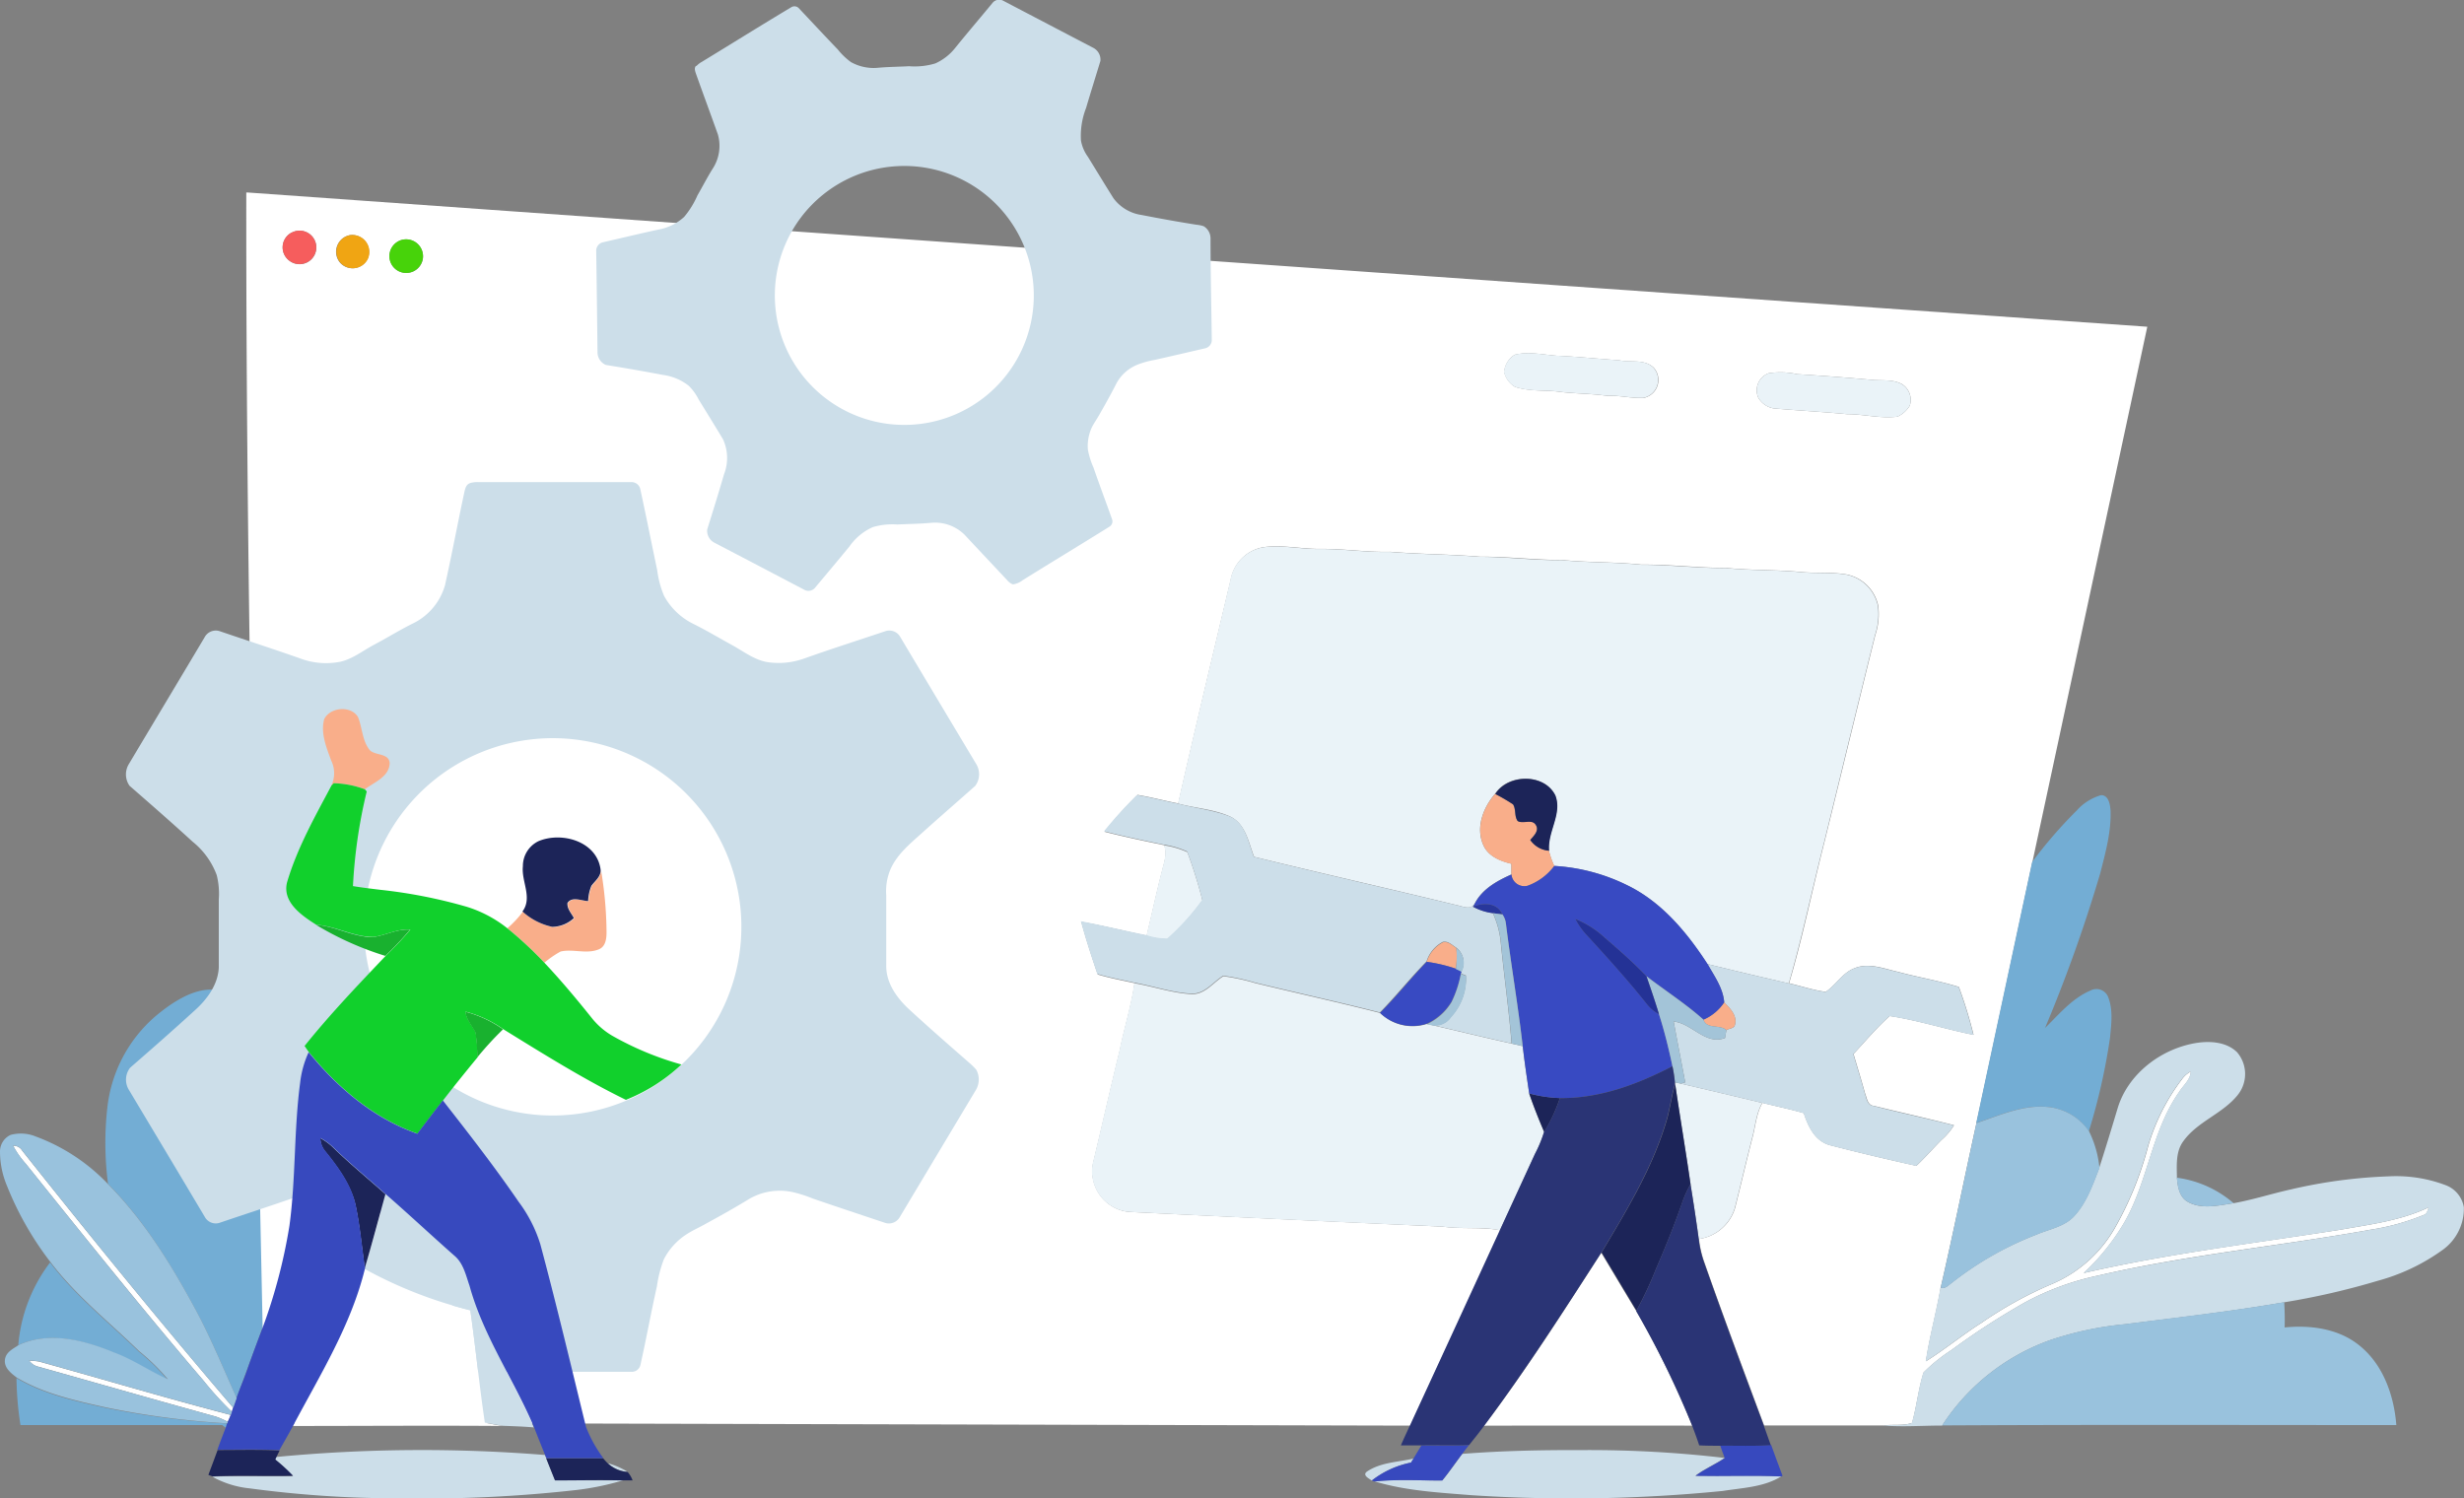 <svg xmlns="http://www.w3.org/2000/svg" viewBox="0 0 357.57 217.47">
    <rect x="0" y="0" width="357.57" height="217.47" fill="#808080" stroke="none"/>
    <defs>
      <style>
            .cls-1{fill:#73add4;}.cls-1,.cls-10,.cls-11,.cls-12,.cls-13,.cls-14,.cls-15,.cls-16,.cls-17,.cls-18,.cls-2,.cls-3,.cls-4,.cls-5,.cls-6,.cls-7,.cls-8,.cls-9{fill-rule:evenodd;}.cls-2{fill:#fff;}.cls-3{fill:#ccdee9;}.cls-4{fill:#f65d5d;}.cls-5{fill:#f0a513;}.cls-6{fill:#47d30a;}.cls-7{fill:#eaf3f8;}.cls-8{fill:#f9ae8a;}.cls-9{fill:#1c2458;}.cls-10{fill:#11d02c;}.cls-11{fill:#384ac2;}.cls-12{fill:#28379b;}.cls-13{fill:#a3c4d8;}.cls-14{fill:#243296;}.cls-15{fill:#19b12f;}.cls-16{fill:#3749be;}.cls-17{fill:#2a3475;}.cls-18{fill:#99c2dd;}
      	  @keyframes roll1 {100% {transform: rotate(360deg);}}
			  @keyframes roll2 {100% {transform: rotate(-360deg);}}
			  #gear1 {animation: roll1 15s infinite linear; transform-origin: center; transform-box: fill-box;}
			  #gear2 {animation: roll2 15s infinite linear;transform-origin: center;transform-box: fill-box;}
		</style>
    </defs>
            <path class="cls-1" d="M15.6,160.55a20.44,20.44,0,0,1,7.06-13.15c21.74-18.09,16.94,34.15,16,43.74-.47,1.38-3.84,10.38-4.32,11.76-1.86-4.1-3.55-8.28-5.66-12.26-3.6-6.74-7.63-13.38-13-18.83A45.62,45.62,0,0,1,15.6,160.55Z"/>
            <path class="cls-2" d="M35.74,27.94H36Q173.8,37.77,311.61,47.42q-8.33,38.85-16.68,77.71-4.05,18.94-8.12,37.89c-1.75,7.94-3.35,15.92-5.18,23.83-.61,3.59-1.61,7.1-2.14,10.71,2.78-1.73,5.3-3.83,8.07-5.58a57.92,57.92,0,0,1,10.14-5.6,19.13,19.13,0,0,0,9.16-8.07,49.05,49.05,0,0,0,4.89-12,29.92,29.92,0,0,1,4.89-9.67,3.67,3.67,0,0,1,1.3-1.14c-.06,1.24-1.1,2-1.71,3-4.21,6-4.55,13.73-8.52,19.85a32.28,32.28,0,0,1-5.32,6.4c12.31-2.84,24.87-4.34,37.35-6.3,4.3-.77,8.74-1.32,12.73-3.24-.16.46-.27,1-.8,1.14a33.84,33.84,0,0,1-7.69,2.12c-13.14,2.37-26.49,3.62-39.51,6.65a39.49,39.49,0,0,0-10.62,3.9,106.37,106.37,0,0,0-10.7,6.94,23.86,23.86,0,0,0-4,3.23c-.75,2.38-1,4.91-1.67,7.31-1.27.46-2.77.18-4.12.38-5.78,0-11.57,0-17.35,0-2.94-7.88-5.89-15.76-8.68-23.71a14.77,14.77,0,0,1-.77-3.36,6.41,6.41,0,0,0,5.24-4.53c.85-3.35,1.63-6.73,2.49-10.08.47-1.72.57-3.57,1.48-5.15,2,.51,4,.91,6,1.49.63,1.94,1.63,4.06,3.78,4.65,4.16,1.08,8.35,2.07,12.55,3,1.29-1.19,2.42-2.54,3.67-3.77a9.6,9.6,0,0,0,1.8-2.12c-3.87-1-7.76-1.86-11.63-2.81-.93-.07-1-1.1-1.28-1.79-.53-1.92-1.12-3.83-1.68-5.74,1.73-1.86,3.37-3.82,5.26-5.51,4.1.62,8.09,1.91,12.16,2.73a64.11,64.11,0,0,0-2.13-6.95c-2.91-.91-5.93-1.4-8.87-2.2-2-.45-4.22-1.37-6.28-.51-1.75.66-2.67,2.42-4.17,3.42-1.81-.23-3.55-.84-5.32-1.24,2-6.73,3.37-13.61,5.11-20.41,2.47-10,4.91-20.09,7.4-30.12a9.51,9.51,0,0,0,.42-4.29,5.86,5.86,0,0,0-4.74-4.54c-2.07-.32-4.18-.13-6.26-.31-3.68-.37-7.39-.23-11.07-.61-4.11,0-8.18-.52-12.28-.48-3.84-.4-7.69-.29-11.52-.67-4,0-7.93-.51-11.9-.48-4.34-.36-8.69-.35-13-.71-3.47.09-6.9-.47-10.36-.42-2.67,0-5.33-.61-8-.26a5.83,5.83,0,0,0-4.83,4.73c-2.56,10.81-5.16,21.62-7.61,32.47-2-.39-3.93-.91-5.91-1.24a59.32,59.32,0,0,0-4.79,5.36c2.87.73,5.76,1.34,8.66,1.94.48,1.21,0,2.47-.29,3.66-.81,3.14-1.49,6.32-2.25,9.47-3.17-.65-6.3-1.44-9.48-2,.7,2.58,1.53,5.12,2.38,7.64,1.75.53,3.56.86,5.34,1.26-.46,3.3-1.49,6.47-2.14,9.73-1.34,5.45-2.56,10.92-3.88,16.38a5.92,5.92,0,0,0,5.2,7.08q22.8,1.11,45.58,2.14c2.76.4,5.58,0,8.32.53q-6.52,14.18-13.05,28.35l-166.28-.42C37.19,146.9,35.69,87.53,35.74,27.94Zm6.59,5.81A2.41,2.41,0,0,0,42,37.84a2.43,2.43,0,1,0,.37-4.09Zm8.39.39a2.45,2.45,0,0,0-1.36,4,2.43,2.43,0,0,0,4-.61,2.46,2.46,0,0,0-2.69-3.39Zm7.31.78a2.44,2.44,0,1,0,3.34,2.63A2.47,2.47,0,0,0,58,34.92ZM219.86,51.46A3.24,3.24,0,0,0,218.29,54a3.4,3.4,0,0,0,1.6,2.16c2,.62,4,.47,6,.65,2.42.34,4.86.29,7.27.63,1.81-.08,3.58.39,5.37.31a2.66,2.66,0,0,0,1.44-4.4c-1.36-1.29-3.35-.7-5-1.06-3-.21-6-.53-9.07-.66-2-.16-4.07-.63-6-.16Zm36.8,2.71a2.64,2.64,0,0,0-1.5,3.55,3.25,3.25,0,0,0,2.21,1.55c3.56.31,7.13.5,10.7.84,2.43,0,4.85.67,7.28.36a4,4,0,0,0,1.79-1.6A2.69,2.69,0,0,0,276,55.74c-1.25-.68-2.71-.5-4.07-.59q-5.56-.51-11.13-.85A11.16,11.16,0,0,0,256.66,54.17Z"/>
            <path id="gear2" class="cls-3"     d="M68.17,70.12a4,4,0,0,1,1.3-.15c7.38,0,14.77,0,22.16,0a1.29,1.29,0,0,1,1.3,1.08c.85,3.89,1.62,7.8,2.44,11.69a14.22,14.22,0,0,0,1,3.74,9.75,9.75,0,0,0,4.34,4.11c2,1,3.8,2.09,5.71,3.13,1.62.92,3.17,2.11,5.06,2.39a11,11,0,0,0,5.16-.52c3.94-1.4,7.92-2.67,11.88-4a1.82,1.82,0,0,1,2.14.88q5.48,9.19,11,18.4a2.84,2.84,0,0,1-.14,3.19c-2.59,2.3-5.22,4.57-7.8,6.9-1.74,1.56-3.63,3.12-4.55,5.33a8.14,8.14,0,0,0-.56,3.65c0,3.43,0,6.85,0,10.28,0,2.44,1.51,4.57,3.23,6.18,2.9,2.68,5.88,5.27,8.85,7.87a8.87,8.87,0,0,1,1,1,3,3,0,0,1-.12,3q-5.5,9.18-11,18.37a1.81,1.81,0,0,1-2.1.84c-3.5-1.17-7-2.33-10.5-3.53A19.06,19.06,0,0,0,115,173a8.85,8.85,0,0,0-6.28,1c-2.18,1.34-4.42,2.58-6.66,3.8-.82.46-1.69.83-2.47,1.36a9.39,9.39,0,0,0-3.26,3.62,17.85,17.85,0,0,0-1,3.9c-.84,3.76-1.53,7.55-2.37,11.31a1.29,1.29,0,0,1-1.33,1.1c-7.18,0-14.36,0-21.54,0a4.2,4.2,0,0,1-2.23-.32,2.88,2.88,0,0,1-.57-1.4c-.87-4.31-1.79-8.61-2.65-12.92a8.81,8.81,0,0,0-4.62-5.8c-2.16-1.08-4.24-2.32-6.36-3.49A14.57,14.57,0,0,0,49,172.94a12.05,12.05,0,0,0-6.38.9c-3.58,1.25-7.18,2.41-10.77,3.63a1.81,1.81,0,0,1-2.14-.88c-3.65-6.14-7.33-12.27-11-18.41a2.82,2.82,0,0,1,.17-3.22c3.08-2.68,6.15-5.37,9.17-8.13,1.88-1.64,3.58-3.83,3.7-6.42,0-3.29,0-6.58,0-9.87a11.08,11.08,0,0,0-.3-3.54,11.18,11.18,0,0,0-3.48-4.83c-3-2.75-6.09-5.44-9.17-8.13a2.87,2.87,0,0,1-.12-3.12c3.66-6.14,7.34-12.26,11-18.41a1.84,1.84,0,0,1,2.17-.92c3.86,1.32,7.74,2.57,11.58,3.92a10.7,10.7,0,0,0,5.95.53c1.76-.4,3.21-1.55,4.77-2.4,1.91-1,3.78-2.17,5.73-3.14a8.85,8.85,0,0,0,4.7-5.58c1-4.47,1.84-9,2.79-13.42.12-.52.25-1.21.85-1.38Zm8.44,37.25a27.38,27.38,0,1,0,15,2.25A27.29,27.29,0,0,0,76.61,107.37Z"/>
            <path class="cls-2" d="M1.9,166.28a1.5,1.5,0,0,1,1.34.74c10,12.6,20.16,25.07,30.61,37.29l-.19.6a47.49,47.49,0,0,1-4.06-4.45c-8.85-10.36-17.37-21-25.89-31.6A13.17,13.17,0,0,1,1.9,166.28Z"/>
            <path class="cls-2" d="M215.36,206.91c6.11-8.07,11.56-16.62,17-25.11q2.52,4.22,5.06,8.43a133.76,133.76,0,0,1,8.14,16.67C235.53,206.9,225.44,206.88,215.36,206.91Z"/>
            <path class="cls-2" d="M52.9,184.17a63.36,63.36,0,0,0,15.35,6c.78,5.43,1.3,10.89,2.11,16.31.89.16,1.77.34,2.66.47-10.17-.08-20.35,0-30.53,0C46.4,199.57,50.86,192.34,52.9,184.17Z"/>
            <path class="cls-2" d="M4.23,197.47a10.16,10.16,0,0,1,1.46.14c9.27,2.57,18.5,5.33,27.81,7.75a9.32,9.32,0,0,1-.43,1,10.58,10.58,0,0,0-1.79-.79c-8.57-2.36-17.12-4.82-25.69-7.22A2.32,2.32,0,0,1,4.23,197.47Z"/>
            <path class="cls-4" d="M42.33,33.75A2.43,2.43,0,1,1,42,37.84,2.41,2.41,0,0,1,42.33,33.75Z"/>
            <path class="cls-5" d="M50.72,34.14a2.46,2.46,0,0,1,2.69,3.39,2.43,2.43,0,0,1-4,.61A2.45,2.45,0,0,1,50.72,34.14Z"/>
            <path class="cls-6" d="M58,34.92a2.44,2.44,0,1,1-.47,4.24A2.44,2.44,0,0,1,58,34.92Z"/>
            <path class="cls-7" d="M219.86,51.46c2-.47,4,0,6,.16,3,.13,6,.45,9.07.66,1.67.36,3.66-.23,5,1.06a2.66,2.66,0,0,1-1.44,4.4c-1.79.08-3.56-.39-5.37-.31-2.41-.34-4.85-.29-7.27-.63-2-.18-4.07,0-6-.65a3.4,3.4,0,0,1-1.6-2.16A3.24,3.24,0,0,1,219.86,51.46Z"/>
            <path class="cls-7" d="M256.66,54.17a11.16,11.16,0,0,1,4.11.13q5.57.35,11.13.85c1.36.09,2.82-.09,4.07.59a2.69,2.69,0,0,1,1.17,3.13,4,4,0,0,1-1.79,1.6c-2.43.31-4.85-.37-7.28-.36-3.57-.34-7.14-.53-10.7-.84a3.25,3.25,0,0,1-2.21-1.55A2.64,2.64,0,0,1,256.66,54.17Z"/>
            <path class="cls-7" d="M178.55,84.15a5.83,5.83,0,0,1,4.83-4.73c2.67-.35,5.33.27,8,.26,3.46-.05,6.89.51,10.36.42,4.33.36,8.68.35,13,.71,4,0,7.92.53,11.9.48,3.83.38,7.68.27,11.52.67,4.1,0,8.17.5,12.28.48,3.68.38,7.39.24,11.07.61,2.08.18,4.19,0,6.26.31a5.86,5.86,0,0,1,4.74,4.54,9.51,9.51,0,0,1-.42,4.29c-2.49,10-4.93,20.08-7.4,30.12-1.74,6.8-3.15,13.68-5.11,20.41q-5.91-1.36-11.8-2.81c-3-4.57-6.63-9-11.62-11.42a27.43,27.43,0,0,0-10.62-2.82,12.73,12.73,0,0,1-.78-2.22c-.25-2.74,1.92-5.29.92-8-1.56-3.25-6.85-3.18-8.73-.24-1.71,2-2.82,4.85-1.72,7.38.69,1.66,2.47,2.37,4.1,2.76,0,.52,0,1,0,1.55-2.09.93-4.26,2.12-5.33,4.25-.6,1-1.78.36-2.64.2-9.78-2.39-19.6-4.6-29.37-7-.83-2.16-1.26-4.9-3.64-5.92s-5-1.15-7.41-1.81C173.39,105.77,176,95,178.55,84.15Z"/>
            <path class="cls-7" d="M168.9,122.68a12.41,12.41,0,0,1,3.41,1,68.54,68.54,0,0,1,2.19,7,34.29,34.29,0,0,1-5.08,5.62,9.8,9.8,0,0,1-3.06-.5c.76-3.15,1.44-6.33,2.25-9.47C168.9,125.15,169.38,123.89,168.9,122.68Z"/>
            <path class="cls-7" d="M172.87,144.28c2,.1,3.15-1.68,4.67-2.6a30.4,30.4,0,0,1,4.62,1c6,1.46,12.1,2.8,18.11,4.33a6.77,6.77,0,0,0,6.76,1.61c.2,0,.6.11.8.16,3.85.88,7.69,1.83,11.55,2.68l1.59.37c.26,2.29.6,4.58.94,6.87.65,1.89,1.39,3.75,2.18,5.59a18.25,18.25,0,0,1-1.31,3.17l-5.1,11.09c-2.74-.57-5.56-.13-8.32-.53q-22.8-1-45.58-2.14a5.92,5.92,0,0,1-5.2-7.08c1.32-5.46,2.54-10.93,3.88-16.38.65-3.26,1.68-6.43,2.14-9.73C167.37,143.17,170.06,144.12,172.87,144.28Z"/>
            <path class="cls-7" d="M243.06,157.08l.84.18q5.92,1.38,11.83,2.8c-.91,1.58-1,3.43-1.48,5.15-.86,3.35-1.64,6.73-2.49,10.08a6.41,6.41,0,0,1-5.24,4.53c-.36-2.66-.77-5.31-1.2-8-.7-4.85-1.52-9.68-2.23-14.52Z"/>
            <path class="cls-3" d="M165,115.38c2,.33,3.93.85,5.91,1.24,2.45.66,5,.91,7.41,1.81s2.81,3.76,3.64,5.92c9.77,2.42,19.59,4.63,29.37,7,.86.16,2,.78,2.64-.2l-.24.42a8,8,0,0,0,2.9.94,13.44,13.44,0,0,1,1.11,3.86c.49,5,1.21,10,1.61,15.06-3.86-.85-7.7-1.8-11.55-2.68a2.75,2.75,0,0,0,2.75-1.18,8.23,8.23,0,0,0,2.18-6c-.19-.07-.57-.23-.76-.32l.11-.29a2.71,2.71,0,0,0-.77-3.44c-.58-.36-1.16-1-1.92-.84a4.78,4.78,0,0,0-2.37,2.84c-2.35,2.39-4.41,5-6.78,7.41-6-1.53-12.08-2.87-18.11-4.33a30.4,30.4,0,0,0-4.62-1c-1.52.92-2.66,2.7-4.67,2.6-2.81-.16-5.5-1.11-8.27-1.6-1.78-.4-3.59-.73-5.34-1.26-.85-2.52-1.68-5.06-2.38-7.64,3.18.59,6.31,1.38,9.48,2a9.8,9.8,0,0,0,3.06.5,34.29,34.29,0,0,0,5.08-5.62,68.54,68.54,0,0,0-2.19-7,12.41,12.41,0,0,0-3.41-1c-2.9-.6-5.79-1.21-8.66-1.94A59.32,59.32,0,0,1,165,115.38Z"/>
            <path class="cls-3" d="M247.8,139.91q5.88,1.46,11.8,2.81c1.77.4,3.51,1,5.32,1.24,1.5-1,2.42-2.76,4.17-3.42,2.06-.86,4.24.06,6.28.51,2.94.8,6,1.29,8.87,2.2a64.11,64.11,0,0,1,2.13,6.95c-4.07-.82-8.06-2.11-12.16-2.73-1.89,1.69-3.53,3.65-5.26,5.51.56,1.91,1.15,3.82,1.68,5.74.24.69.35,1.72,1.28,1.79,3.87,1,7.76,1.82,11.63,2.81a9.6,9.6,0,0,1-1.8,2.12c-1.25,1.23-2.38,2.58-3.67,3.77-4.2-.94-8.39-1.93-12.55-3-2.15-.59-3.15-2.71-3.78-4.65-2-.58-4-1-6-1.49q-5.91-1.42-11.83-2.8l.65-.19c-.55-2.94-1.14-5.88-1.68-8.82,2.65.26,4.64,3.49,7.47,2.38,0-.28.14-.86.19-1.14.4-.25,1.13-.21,1.24-.79.35-1.32-.72-2.38-1.56-3.23C250.06,143.41,248.76,141.67,247.8,139.91Z"/>
            <path class="cls-3" d="M307.31,160.83c1.51-5,6.3-8.62,11.37-9.46,2-.32,4.4-.18,5.95,1.33a4.86,4.86,0,0,1,.09,6.23c-2.19,2.72-5.83,3.83-7.88,6.69-1.13,1.52-.95,3.51-.93,5.3.12,1.28.34,2.84,1.6,3.51,2,1.13,4.46.5,6.63.19,2.8-.5,5.51-1.38,8.3-2a73.34,73.34,0,0,1,14.23-1.9A20.33,20.33,0,0,1,354.9,172a4.14,4.14,0,0,1,2.65,3.22,7.38,7.38,0,0,1-3.14,6.22,29,29,0,0,1-9.36,4.44A107.16,107.16,0,0,1,331.48,189c-7.67,1.33-15.4,2.22-23.12,3.19a48.1,48.1,0,0,0-10.69,2.25,31.13,31.13,0,0,0-15.83,12.45c-2.84,0-5.68.22-8.52,0,1.35-.2,2.85.08,4.12-.38.7-2.4.92-4.93,1.67-7.31a23.86,23.86,0,0,1,4-3.23,106.37,106.37,0,0,1,10.7-6.94,39.49,39.49,0,0,1,10.62-3.9c13-3,26.37-4.28,39.51-6.65a33.84,33.84,0,0,0,7.69-2.12c.53-.15.64-.68.8-1.14-4,1.92-8.43,2.47-12.73,3.24-12.48,2-25,3.46-37.35,6.3a32.28,32.28,0,0,0,5.32-6.4c4-6.12,4.31-13.86,8.52-19.85.61-1,1.65-1.79,1.71-3a3.67,3.67,0,0,0-1.3,1.14,29.92,29.92,0,0,0-4.89,9.67,49.05,49.05,0,0,1-4.89,12,19.13,19.13,0,0,1-9.16,8.07,57.92,57.92,0,0,0-10.14,5.6c-2.77,1.75-5.29,3.85-8.07,5.58.53-3.61,1.53-7.12,2.14-10.71.66.26,1.15-.34,1.63-.68a47.32,47.32,0,0,1,12.28-7c1.9-.83,4.17-1.15,5.6-2.81,1.73-1.94,2.6-4.47,3.53-6.86C305.56,166.64,306.44,163.73,307.31,160.83Z"/>
            <path class="cls-3" d="M55.93,173.31c3.35,2.94,6.61,6,9.95,8.92,1.33,1.09,1.69,2.85,2.23,4.4,2,7.31,6.43,13.61,9.36,20.53-1.48-.13-3-.18-4.45-.23-.89-.13-1.77-.31-2.66-.47-.81-5.42-1.33-10.88-2.11-16.31a63.36,63.36,0,0,1-15.35-6l0-.11C54,180.49,55,176.91,55.93,173.31Z"/>
            <path class="cls-3" d="M40.08,211.45a222.58,222.58,0,0,1,39-.29l.2.48c.42,1.07.85,2.14,1.28,3.2,3.29,0,6.57,0,9.86,0a40,40,0,0,1-6.76,1.4A198.3,198.3,0,0,1,58,217.45,161.73,161.73,0,0,1,36.2,216a13.93,13.93,0,0,1-5.39-1.69c3.9-.17,7.79,0,11.68-.09a26.35,26.35,0,0,0-2.58-2.37Z"/>
            <path class="cls-3" d="M212.19,211c5.83-.46,11.68-.57,17.53-.55a168.39,168.39,0,0,1,20.57,1.14c-1.37.93-2.92,1.57-4.25,2.58,4.16.07,8.31-.1,12.46.09-2.53,1.58-5.64,1.66-8.5,2.12a222.68,222.68,0,0,1-36.52.61c-4.69-.38-9.47-.63-14-2,3.26-.35,6.55-.1,9.82-.14C210.32,213.62,211.23,212.31,212.19,211Z"/>
            <path class="cls-3" d="M198.34,213.59c2-1.38,4.52-1.38,6.79-1.91l-.36.58a13.51,13.51,0,0,0-5.69,2.61C198.71,214.6,197.67,214.12,198.34,213.59Z"/>
            <path class="cls-3" d="M88.21,212.36a10.73,10.73,0,0,1,2.86,1.24A4.64,4.64,0,0,1,88.21,212.36Z"/>
            <path class="cls-8" d="M47.05,104.36c.88-1.75,3.9-2,4.91-.28.63,1.58.6,3.46,1.73,4.82.83.77,2.76.39,2.86,1.85-.07,2-2.22,2.75-3.61,3.8a13.84,13.84,0,0,0-4.51-.88l-.37.39a4.2,4.2,0,0,0,0-3.69C47.36,108.46,46.5,106.4,47.05,104.36Z"/>
            <path class="cls-8" d="M215.25,122.61c-1.1-2.53,0-5.41,1.72-7.38a28.76,28.76,0,0,1,2.58,1.49c.46.72.16,1.72.67,2.42.79.46,2-.41,2.6.52s-.27,1.62-.77,2.23a3.62,3.62,0,0,0,2.73,1.56,12.73,12.73,0,0,0,.78,2.22,8.43,8.43,0,0,1-3.89,2.88,1.88,1.88,0,0,1-2.34-1.63c0-.52,0-1,0-1.55C217.72,125,215.94,124.27,215.25,122.61Z"/>
            <path class="cls-8" d="M87.19,126.1a56.68,56.68,0,0,1,.83,9.19c0,.91-.12,2.08-1.11,2.48-1.77.74-3.73-.09-5.55.32A13.74,13.74,0,0,0,79,139.72a54.18,54.18,0,0,0-5.38-5,14.74,14.74,0,0,0,2.26-2.41,9.25,9.25,0,0,0,4.32,2.23,4.7,4.7,0,0,0,3.14-1.27c-.36-.7-1-1.35-.93-2.19.66-1,2.06-.33,3-.27a6.43,6.43,0,0,1,.47-2.22C86.43,127.81,87.36,127.18,87.19,126.1Z"/>
            <path class="cls-8" d="M207.05,139.59a4.78,4.78,0,0,1,2.37-2.84c.76-.16,1.34.48,1.92.84a12.36,12.36,0,0,1-.07,3A21.87,21.87,0,0,0,207.05,139.59Z"/>
            <path class="cls-8" d="M250.21,145.47c.84.85,1.91,1.91,1.56,3.23-.11.58-.84.54-1.24.79-1-.86-2.84-.07-3.33-1.51A6.82,6.82,0,0,0,250.21,145.47Z"/>
            <path class="cls-9" d="M217,115.23c1.88-2.94,7.17-3,8.73.24,1,2.69-1.17,5.24-.92,8a3.62,3.62,0,0,1-2.73-1.56c.5-.61,1.37-1.39.77-2.23s-1.81-.06-2.6-.52c-.51-.7-.21-1.7-.67-2.42A28.76,28.76,0,0,0,217,115.23Z"/>
            <path class="cls-9" d="M78.14,122.08c3.37-1.42,8.38,0,9,4,.17,1.08-.76,1.71-1.32,2.48a6.43,6.43,0,0,0-.47,2.22c-1-.06-2.35-.72-3,.27-.08.84.57,1.49.93,2.19a4.7,4.7,0,0,1-3.14,1.27,9.25,9.25,0,0,1-4.32-2.23c1.49-2-.18-4.35.06-6.56A4,4,0,0,1,78.14,122.08Z"/>
            <path class="cls-9" d="M242,162.14c.41-1.59.63-3.22,1.1-4.8.71,4.84,1.53,9.67,2.23,14.52a15.13,15.13,0,0,0-1.14,2.49c-1.16,3.33-2.48,6.61-3.89,9.85a51.64,51.64,0,0,1-2.82,6q-2.53-4.22-5.06-8.43C236.15,175.54,240,169.22,242,162.14Z"/>
            <path class="cls-9" d="M221.91,158.69a19.79,19.79,0,0,0,4.46.67,22.9,22.9,0,0,1-2.28,4.92C223.3,162.44,222.56,160.58,221.91,158.69Z"/>
            <path class="cls-9" d="M46.47,165.18a8.21,8.21,0,0,1,1.8,1.29c2.45,2.4,5.11,4.56,7.66,6.84-1,3.6-1.94,7.18-3,10.75-.42-3-.7-6.05-1.31-9s-2.5-5.57-4.4-7.92A3.12,3.12,0,0,1,46.47,165.18Z"/>
            <path class="cls-9" d="M31.58,210.44c3,0,6-.08,9,.06l-.46.95-.17.36a26.35,26.35,0,0,1,2.58,2.37c-3.89.08-7.78-.08-11.68.09l-.61-.22C30.68,212.86,31.14,211.65,31.58,210.44Z"/>
            <path class="cls-9" d="M79.26,211.64c2.75,0,5.51,0,8.27,0a9.46,9.46,0,0,0,.68.74,4.64,4.64,0,0,0,2.86,1.24,3.65,3.65,0,0,1,.73,1.23l-1.4,0c-3.29-.08-6.57,0-9.86,0C80.11,213.78,79.68,212.71,79.26,211.64Z"/>
            <path class="cls-10" d="M48.43,113.67a13.84,13.84,0,0,1,4.51.88l.28.31a74,74,0,0,0-2,13.74c1.34.22,2.69.38,4,.54a73,73,0,0,1,12.51,2.46,17.89,17.89,0,0,1,5.88,3.11,54.18,54.18,0,0,1,5.38,5c2.46,2.61,4.76,5.37,7,8.17a10.72,10.72,0,0,0,2.9,2.46,44.61,44.61,0,0,0,10,4.15,25.56,25.56,0,0,1-8.06,5.13c-6.14-3-12-6.68-17.79-10.25a17,17,0,0,0-5.47-2.55c.1,1.18,1,2,1.47,3.06a26.55,26.55,0,0,1,.26,3.57c-1,1.21-2,2.45-3,3.69q-1,1.26-2,2.55c-1.25,1.6-2.49,3.21-3.7,4.84-6.32-2.21-11.6-6.69-15.77-11.83-.22-.29-.42-.6-.63-.9,3.67-4.58,7.73-8.83,11.77-13.08a51.53,51.53,0,0,0,3.58-3.81c-1.87-.14-3.55.83-5.37,1.07-2.87,0-5.44-1.58-8.28-1.77-2.11-1.33-5-3.3-4.23-6.2,1.46-4.93,4-9.43,6.43-14Z"/>
            <path class="cls-1" d="M301.38,117.62a7.42,7.42,0,0,1,3.53-2.22c1.1,0,1.31,1.37,1.37,2.24.11,3.11-.75,6.15-1.51,9.14a214.65,214.65,0,0,1-8,22.41c2-1.95,3.9-4.28,6.56-5.42a1.84,1.84,0,0,1,2.57.85c.78,1.9.49,4,.3,6a89.87,89.87,0,0,1-3.07,13.56,8.22,8.22,0,0,0-5.59-3.49c-3.76-.51-7.3,1.14-10.76,2.3q4.05-18.95,8.12-37.89A66,66,0,0,1,301.38,117.62Z"/>
            <path class="cls-1" d="M2.65,195.22a23,23,0,0,1,4.62-12c3.69,4.88,8.52,8.69,12.87,12.93a30.64,30.64,0,0,1,4.15,4.06c-2.64-1.18-5.05-2.83-7.77-3.87C12.21,194.52,7.12,193.17,2.65,195.22Z"/>
            <path class="cls-1" d="M2.39,200c4,2.36,8.58,3.35,13.05,4.34A120.66,120.66,0,0,0,33,206.59l-.19.64-.57-.41q-14.64,0-29.27,0A47.86,47.86,0,0,1,2.39,200Z"/>
            <path class="cls-11" d="M225.56,125.67a27.43,27.43,0,0,1,10.62,2.82c5,2.44,8.66,6.85,11.62,11.42,1,1.76,2.26,3.5,2.41,5.56a6.82,6.82,0,0,1-3,2.51c-2.58-2.31-5.53-4.19-8.27-6.3-1.91-2-4-3.83-6.1-5.64a13.87,13.87,0,0,0-4.21-2.67,9.75,9.75,0,0,0,1.74,2.45c2.94,3.21,5.87,6.44,8.58,9.85a5.32,5.32,0,0,0,1.81,1.52c.79,2.48,1.41,5,1.95,7.55-5,2.61-10.57,4.69-16.33,4.62a19.79,19.79,0,0,1-4.46-.67c-.34-2.29-.68-4.58-.94-6.87-.68-5.93-1.69-11.81-2.43-17.73a2.93,2.93,0,0,0-.51-1.38c-.74-1.73-2.77-1.76-4.27-1.12l.24-.42c1.07-2.13,3.24-3.32,5.33-4.25a1.88,1.88,0,0,0,2.34,1.63A8.43,8.43,0,0,0,225.56,125.67Z"/>
            <path class="cls-11" d="M200.27,147c2.37-2.36,4.43-5,6.78-7.41a21.87,21.87,0,0,1,4.22,1l.84.4-.11.29a15.93,15.93,0,0,1-1.34,4.05,8.15,8.15,0,0,1-3.63,3.24A6.77,6.77,0,0,1,200.27,147Z"/>
            <path class="cls-12" d="M213.76,131.59c1.5-.64,3.53-.61,4.27,1.12l-1.37-.18A8,8,0,0,1,213.76,131.59Z"/>
            <path class="cls-13" d="M216.66,132.53l1.37.18a2.93,2.93,0,0,1,.51,1.38c.74,5.92,1.75,11.8,2.43,17.73l-1.59-.37c-.4-5-1.12-10-1.61-15.06A13.44,13.44,0,0,0,216.66,132.53Z"/>
            <path class="cls-13" d="M211.34,137.59a2.71,2.71,0,0,1,.77,3.44l-.84-.4A12.36,12.36,0,0,0,211.34,137.59Z"/>
            <path class="cls-13" d="M212,141.32c.19.09.57.25.76.32a8.23,8.23,0,0,1-2.18,6,2.75,2.75,0,0,1-2.75,1.18c-.2-.05-.6-.12-.8-.16a8.15,8.15,0,0,0,3.63-3.24A15.93,15.93,0,0,0,212,141.32Z"/>
            <path class="cls-13" d="M238.93,141.68c2.74,2.11,5.69,4,8.27,6.3.49,1.44,2.31.65,3.33,1.51-.05.28-.14.86-.19,1.14-2.83,1.11-4.82-2.12-7.47-2.38.54,2.94,1.13,5.88,1.68,8.82l-.65.19-.84-.18a20.33,20.33,0,0,0-.36-2.34c-.54-2.55-1.16-5.07-1.95-7.55C240.19,145.34,239.56,143.51,238.93,141.68Z"/>
            <path class="cls-14" d="M228.62,133.37a13.87,13.87,0,0,1,4.21,2.67c2.1,1.81,4.19,3.63,6.1,5.64.63,1.83,1.26,3.66,1.82,5.51a5.32,5.32,0,0,1-1.81-1.52c-2.71-3.41-5.64-6.64-8.58-9.85A9.75,9.75,0,0,1,228.62,133.37Z"/>
            <path class="cls-15" d="M45.86,134.22c2.84.19,5.41,1.82,8.28,1.77,1.82-.24,3.5-1.21,5.37-1.07a51.53,51.53,0,0,1-3.58,3.81A45.28,45.28,0,0,1,45.86,134.22Z"/>
            <path class="cls-15" d="M67.54,146.83A17,17,0,0,1,73,149.38a48.08,48.08,0,0,0-3.74,4.08,26.55,26.55,0,0,0-.26-3.57C68.52,148.87,67.64,148,67.54,146.83Z"/>
            <path class="cls-16" d="M43.56,157.11a14.36,14.36,0,0,1,1.23-4.4c4.17,5.14,9.45,9.62,15.77,11.83,1.21-1.63,2.45-3.24,3.7-4.84,3.77,4.82,7.53,9.65,11,14.71a20.31,20.31,0,0,1,3.15,6.16c2.36,8.8,4.46,17.67,6.63,26.52a19.14,19.14,0,0,0,2.52,4.53c-2.76,0-5.52,0-8.27,0l-.2-.48c-.53-1.33-1.07-2.66-1.59-4-2.93-6.92-7.35-13.22-9.36-20.53-.54-1.55-.9-3.31-2.23-4.4-3.34-2.95-6.6-6-9.95-8.92-2.55-2.28-5.21-4.44-7.66-6.84a8.21,8.21,0,0,0-1.8-1.29,3.12,3.12,0,0,0,.75,1.93c1.9,2.35,3.77,4.89,4.4,7.92s.89,6,1.31,9l0,.11c-2,8.17-6.5,15.4-10.41,22.76-.64,1.2-1.32,2.37-2,3.57-3-.14-6-.06-9-.06.38-1.08.8-2.14,1.21-3.21l.19-.64.09-.2a9.32,9.32,0,0,0,.43-1l.16-.45.19-.6c.17-.48.33-.95.5-1.41.48-1.38,1.08-2.71,1.55-4.09.61-1.76,1.27-3.52,1.93-5.27A78.82,78.82,0,0,0,42,177.91C42.94,171,42.64,164,43.56,157.11Z"/>
            <path class="cls-16" d="M206.27,209.77c2.31,0,4.61.06,6.91-.05-.34.43-.67.86-1,1.3-1,1.29-1.87,2.6-2.89,3.85-3.27,0-6.56-.21-9.82.14l-.4-.14a13.51,13.51,0,0,1,5.69-2.61l.36-.58C205.52,211,205.89,210.4,206.27,209.77Z"/>
            <path class="cls-16" d="M249.63,209.78c2.46,0,4.93.08,7.39-.09.55,1.5,1.08,3,1.66,4.5l-.18.09c-4.15-.19-8.3,0-12.46-.09,1.33-1,2.88-1.65,4.25-2.58C250.05,211,249.84,210.39,249.63,209.78Z"/>
            <path class="cls-17" d="M226.37,159.36c5.76.07,11.29-2,16.33-4.62a20.33,20.33,0,0,1,.36,2.34l0,.26c-.47,1.58-.69,3.21-1.1,4.8-2,7.08-5.84,13.4-9.58,19.66-5.49,8.49-10.94,17-17,25.11-.72,1-1.45,1.88-2.18,2.81-2.3.11-4.6,0-6.91.05h-3c.43-1,.87-1.92,1.31-2.88q6.54-14.17,13.05-28.35l5.1-11.09a18.25,18.25,0,0,0,1.31-3.17A22.9,22.9,0,0,0,226.37,159.36Z"/>
            <path class="cls-17" d="M245.32,171.86c.43,2.65.84,5.3,1.2,8a14.77,14.77,0,0,0,.77,3.36c2.79,7.95,5.74,15.83,8.68,23.71l1,2.8c-2.46.17-4.93.06-7.39.09-1,0-2,0-3-.06-.31-1-.67-1.9-1-2.82a133.76,133.76,0,0,0-8.14-16.67,51.64,51.64,0,0,0,2.82-6c1.41-3.24,2.73-6.52,3.89-9.85A15.13,15.13,0,0,1,245.32,171.86Z"/>
            <path class="cls-18" d="M286.81,163c3.46-1.16,7-2.81,10.76-2.3a8.22,8.22,0,0,1,5.59,3.49,15.35,15.35,0,0,1,1.51,5.33c-.93,2.39-1.8,4.92-3.53,6.86-1.43,1.66-3.7,2-5.6,2.81a47.32,47.32,0,0,0-12.28,7c-.48.34-1,.94-1.63.68C283.46,178.94,285.06,171,286.81,163Z"/>
            <path class="cls-18" d="M1.53,164.71a5.71,5.71,0,0,1,3.69.24,27.66,27.66,0,0,1,10.42,6.86c5.42,5.45,9.45,12.09,13.05,18.83,2.11,4,3.8,8.16,5.66,12.26-.17.46-.33.93-.5,1.41C23.4,192.09,13.24,179.62,3.24,167a1.5,1.5,0,0,0-1.34-.74,13.17,13.17,0,0,0,1.81,2.58c8.52,10.62,17,21.24,25.89,31.6a47.49,47.49,0,0,0,4.06,4.45l-.16.45c-9.31-2.42-18.54-5.18-27.81-7.75a10.16,10.16,0,0,0-1.46-.14,2.32,2.32,0,0,0,1.36.91c8.57,2.4,17.12,4.86,25.69,7.22a10.58,10.58,0,0,1,1.79.79l-.09.2a120.66,120.66,0,0,1-17.54-2.3c-4.47-1-9.07-2-13-4.34-.81-.62-1.84-1.39-1.73-2.55s1.19-1.62,2-2.18c4.47-2.05,9.56-.7,13.87,1.09,2.72,1,5.13,2.69,7.77,3.87a30.64,30.64,0,0,0-4.15-4.06c-4.35-4.24-9.18-8.05-12.87-12.93A46,46,0,0,1,1,172.07,12.89,12.89,0,0,1,0,167.13,2.65,2.65,0,0,1,1.53,164.71Z"/>
            <path class="cls-18" d="M315.91,170.92a15.79,15.79,0,0,1,8.23,3.7c-2.17.31-4.59.94-6.63-.19C316.25,173.76,316,172.2,315.91,170.92Z"/>
            <path class="cls-18" d="M308.36,192.17c7.72-1,15.45-1.86,23.12-3.19.07,1.22.1,2.45.06,3.67,3.73-.37,7.79.16,10.79,2.57,3.5,2.77,5.08,7.28,5.42,11.6-22,0-43.94-.07-65.91.05a31.13,31.13,0,0,1,15.83-12.45A48.1,48.1,0,0,1,308.36,192.17Z"/>
            <path id="gear1" class="cls-3"     d="M101.1,9.55a2.76,2.76,0,0,1,.71-.55c4.32-2.63,8.62-5.32,13-7.94a.88.88,0,0,1,1.15.17c1.89,2,3.74,4,5.62,5.95A9.84,9.84,0,0,0,123.47,9a6.74,6.74,0,0,0,4,.83c1.48-.13,3-.14,4.46-.22a10.37,10.37,0,0,0,3.81-.41A7.7,7.7,0,0,0,138.58,7c1.8-2.23,3.67-4.41,5.49-6.62a1.24,1.24,0,0,1,1.56-.25q6.51,3.41,13,6.8a1.93,1.93,0,0,1,1.06,1.91c-.69,2.28-1.41,4.55-2.08,6.83a11.07,11.07,0,0,0-.74,4.75,5.72,5.72,0,0,0,1,2.33c1.23,2,2.45,4,3.7,6a6.14,6.14,0,0,0,4.1,2.45c2.66.52,5.33,1,8,1.42a4.58,4.58,0,0,1,1,.21,2.06,2.06,0,0,1,1,1.8c0,4.88.12,9.77.18,14.66a1.23,1.23,0,0,1-.92,1.25c-2.47.57-4.93,1.15-7.4,1.7a12.16,12.16,0,0,0-2.15.57A6,6,0,0,0,162,55.67c-.79,1.56-1.65,3.09-2.52,4.61-.32.56-.69,1.09-1,1.67a6.47,6.47,0,0,0-.61,3.29,11.63,11.63,0,0,0,.82,2.63c.86,2.5,1.81,5,2.68,7.46a.9.9,0,0,1-.39,1.12c-4.17,2.6-8.39,5.15-12.57,7.75a2.91,2.91,0,0,1-1.42.61,2,2,0,0,1-.83-.61c-2.06-2.2-4.13-4.39-6.18-6.59a6.09,6.09,0,0,0-4.78-1.74c-1.66.15-3.31.17-5,.25a10,10,0,0,0-3.54.38,8.18,8.18,0,0,0-3.4,2.82c-1.64,2-3.33,4-5,6a1.25,1.25,0,0,1-1.57.26q-6.5-3.42-13-6.81a1.94,1.94,0,0,1-1.06-1.94c.84-2.67,1.67-5.35,2.44-8a6.49,6.49,0,0,0-.15-5.08c-1.16-1.93-2.35-3.85-3.53-5.77a7.56,7.56,0,0,0-1.45-2,7.68,7.68,0,0,0-3.76-1.57c-2.75-.53-5.51-1-8.27-1.45a2,2,0,0,1-1.2-1.79c-.06-4.89-.11-9.79-.19-14.69a1.26,1.26,0,0,1,.94-1.31c2.72-.62,5.44-1.28,8.17-1.87a7.4,7.4,0,0,0,3.66-1.83,12.72,12.72,0,0,0,1.92-3.11c.75-1.3,1.43-2.63,2.22-3.89a6.06,6.06,0,0,0,.75-4.95c-1.05-2.95-2.14-5.89-3.19-8.84-.11-.34-.28-.79,0-1.11Zm18.3,18.73A18.79,18.79,0,1,0,129,24.22,18.76,18.76,0,0,0,119.4,28.28Z"/>
</svg>